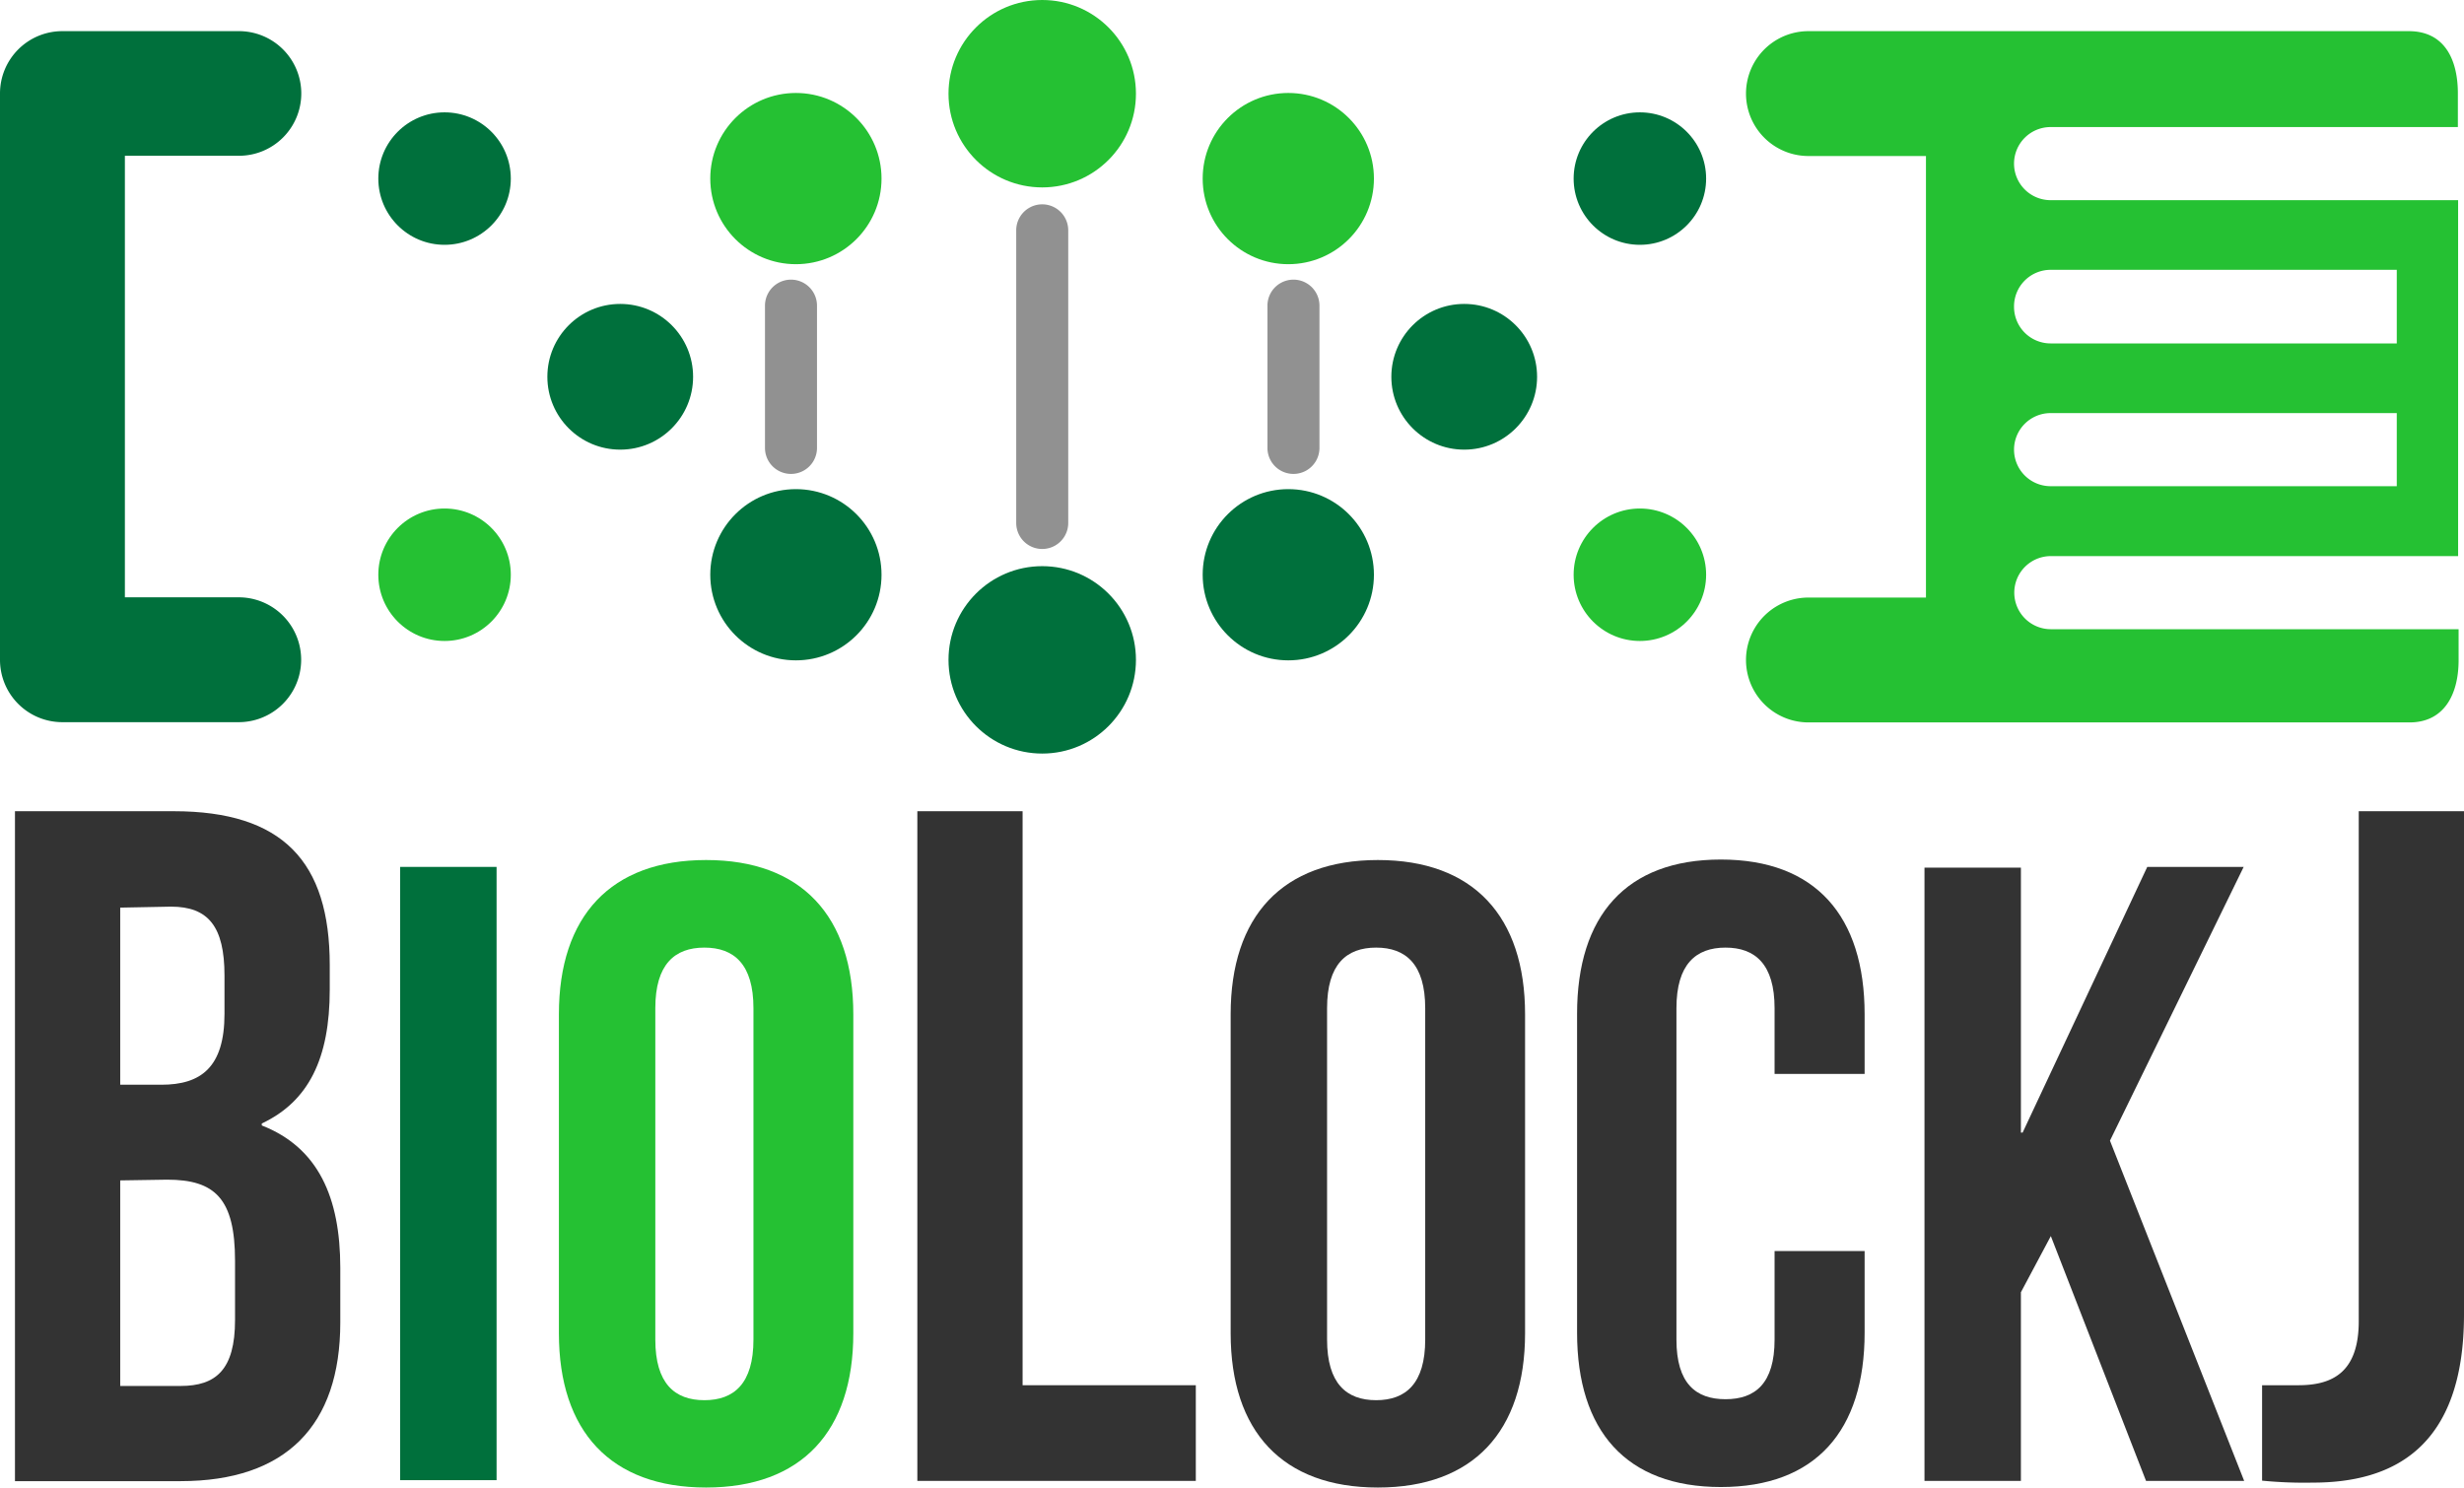 <svg xmlns="http://www.w3.org/2000/svg" viewBox="0 0 100.43 60.65"><defs><style>.cls-1{fill:#333;}.cls-2{fill:#00703c;}.cls-3{fill:#25c133;}.cls-4{fill:#919191;}</style></defs><title>BioLockJ_NoBG_green</title><g id="Layer_2" data-name="Layer 2"><g id="Layer_4" data-name="Layer 4"><path class="cls-1" d="M13.44,39.34v1c0,2.81-.86,4.56-2.77,5.46v.08c2.3.9,3.2,2.93,3.2,5.81v2.22c0,4.21-2.22,6.47-6.51,6.47H.61V33.07H7.08C11.53,33.07,13.44,35.13,13.44,39.34ZM4.9,37v7.22H6.58c1.6,0,2.57-.7,2.57-2.89V39.77c0-2-.66-2.81-2.18-2.81Zm0,11.12v8.38H7.36c1.44,0,2.22-.66,2.22-2.69V51.4c0-2.54-.82-3.31-2.77-3.31Z"/><path class="cls-2" d="M16.31,35.34h3.93v25H16.31Z"/><path class="cls-3" d="M22.78,41.35c0-4,2.11-6.29,6-6.29s6,2.29,6,6.29v13c0,4-2.11,6.29-6,6.29s-6-2.29-6-6.29Zm3.93,13.26c0,1.79.79,2.47,2,2.47s2-.68,2-2.47V41.1c0-1.79-.79-2.47-2-2.47s-2,.68-2,2.47Z"/><path class="cls-1" d="M37.39,33.07h4.29v23.4h7.06v3.9H37.39Z"/><path class="cls-1" d="M50.16,41.35c0-4,2.11-6.29,6-6.29s6,2.29,6,6.29v13c0,4-2.11,6.29-6,6.29s-6-2.29-6-6.29Zm3.93,13.26c0,1.79.79,2.47,2,2.47s2-.68,2-2.47V41.1c0-1.79-.79-2.47-2-2.47s-2,.68-2,2.47Z"/><path class="cls-1" d="M76,51v3.33c0,4-2,6.29-5.86,6.29s-5.86-2.29-5.86-6.29v-13c0-4,2-6.29,5.86-6.29S76,37.34,76,41.35v2.43H72.33V41.1c0-1.79-.79-2.47-2-2.47s-2,.68-2,2.47V54.61c0,1.79.79,2.43,2,2.43s2-.64,2-2.43V51Z"/><path class="cls-1" d="M83.59,50.39l-1.22,2.29v7.69H78.44v-25h3.93V46.17h.07l5.08-10.83h3.93L86,46.5l5.47,13.87h-4Z"/><path class="cls-1" d="M92.2,56.47c.47,0,1,0,1.48,0,1.37,0,2.46-.51,2.46-2.61V33.07h4.29V53.58c0,5.46-2.92,6.86-6.16,6.86a17.61,17.61,0,0,1-2.07-.08Z"/><path class="cls-2" d="M12.28,3.81A2.54,2.54,0,0,0,9.73,1.27H2.54A2.54,2.54,0,0,0,0,3.81V26.9a2.54,2.54,0,0,0,2.54,2.54H9.73a2.54,2.54,0,0,0,0-5.09H5.09v-18H9.73A2.54,2.54,0,0,0,12.28,3.81Z"/><path class="cls-4" d="M43.54,9.39V21.32a1.06,1.06,0,0,1-2.12,0V9.39a1.06,1.06,0,0,1,2.12,0Z"/><path class="cls-4" d="M53.78,12.46v5.8a1.06,1.06,0,0,1-2.12,0v-5.8a1.06,1.06,0,0,1,2.12,0Z"/><path class="cls-4" d="M33.3,12.46v5.8a1.06,1.06,0,0,1-2.12,0v-5.8a1.06,1.06,0,0,1,2.12,0Z"/><circle class="cls-3" cx="18.12" cy="23.43" r="2.7"/><circle class="cls-3" cx="32.44" cy="7.28" r="3.49"/><circle class="cls-3" cx="42.48" cy="3.82" r="3.82"/><circle class="cls-3" cx="52.51" cy="7.28" r="3.49"/><circle class="cls-3" cx="66.84" cy="23.43" r="2.7"/><circle class="cls-2" cx="25.28" cy="15.36" r="2.97"/><circle class="cls-2" cx="59.68" cy="15.36" r="2.97"/><circle class="cls-2" cx="42.48" cy="26.9" r="3.82"/><circle class="cls-2" cx="32.44" cy="23.43" r="3.49"/><circle class="cls-2" cx="52.51" cy="23.43" r="3.49"/><circle class="cls-2" cx="66.84" cy="7.28" r="2.7"/><circle class="cls-2" cx="18.12" cy="7.28" r="2.7"/><path class="cls-3" d="M83.58,5.18h16.6V3.81c0-1.41-.56-2.54-2-2.54H73.71a2.54,2.54,0,1,0,0,5.09h4.79v18H73.71a2.54,2.54,0,0,0,0,5.09H98.21c1.41,0,2-1.14,2-2.54V25.65H83.59a1.49,1.49,0,0,1-1.49-1.49h0a1.49,1.49,0,0,1,1.49-1.49h16.6V8.16H83.58a1.49,1.49,0,0,1-1.49-1.49h0A1.49,1.49,0,0,1,83.58,5.18ZM97.69,19.82H83.58a1.49,1.49,0,0,1-1.49-1.49h0a1.49,1.49,0,0,1,1.49-1.49H97.69ZM83.58,11H97.69v3H83.58a1.49,1.49,0,0,1-1.49-1.49h0A1.49,1.49,0,0,1,83.58,11Z"/></g></g></svg>